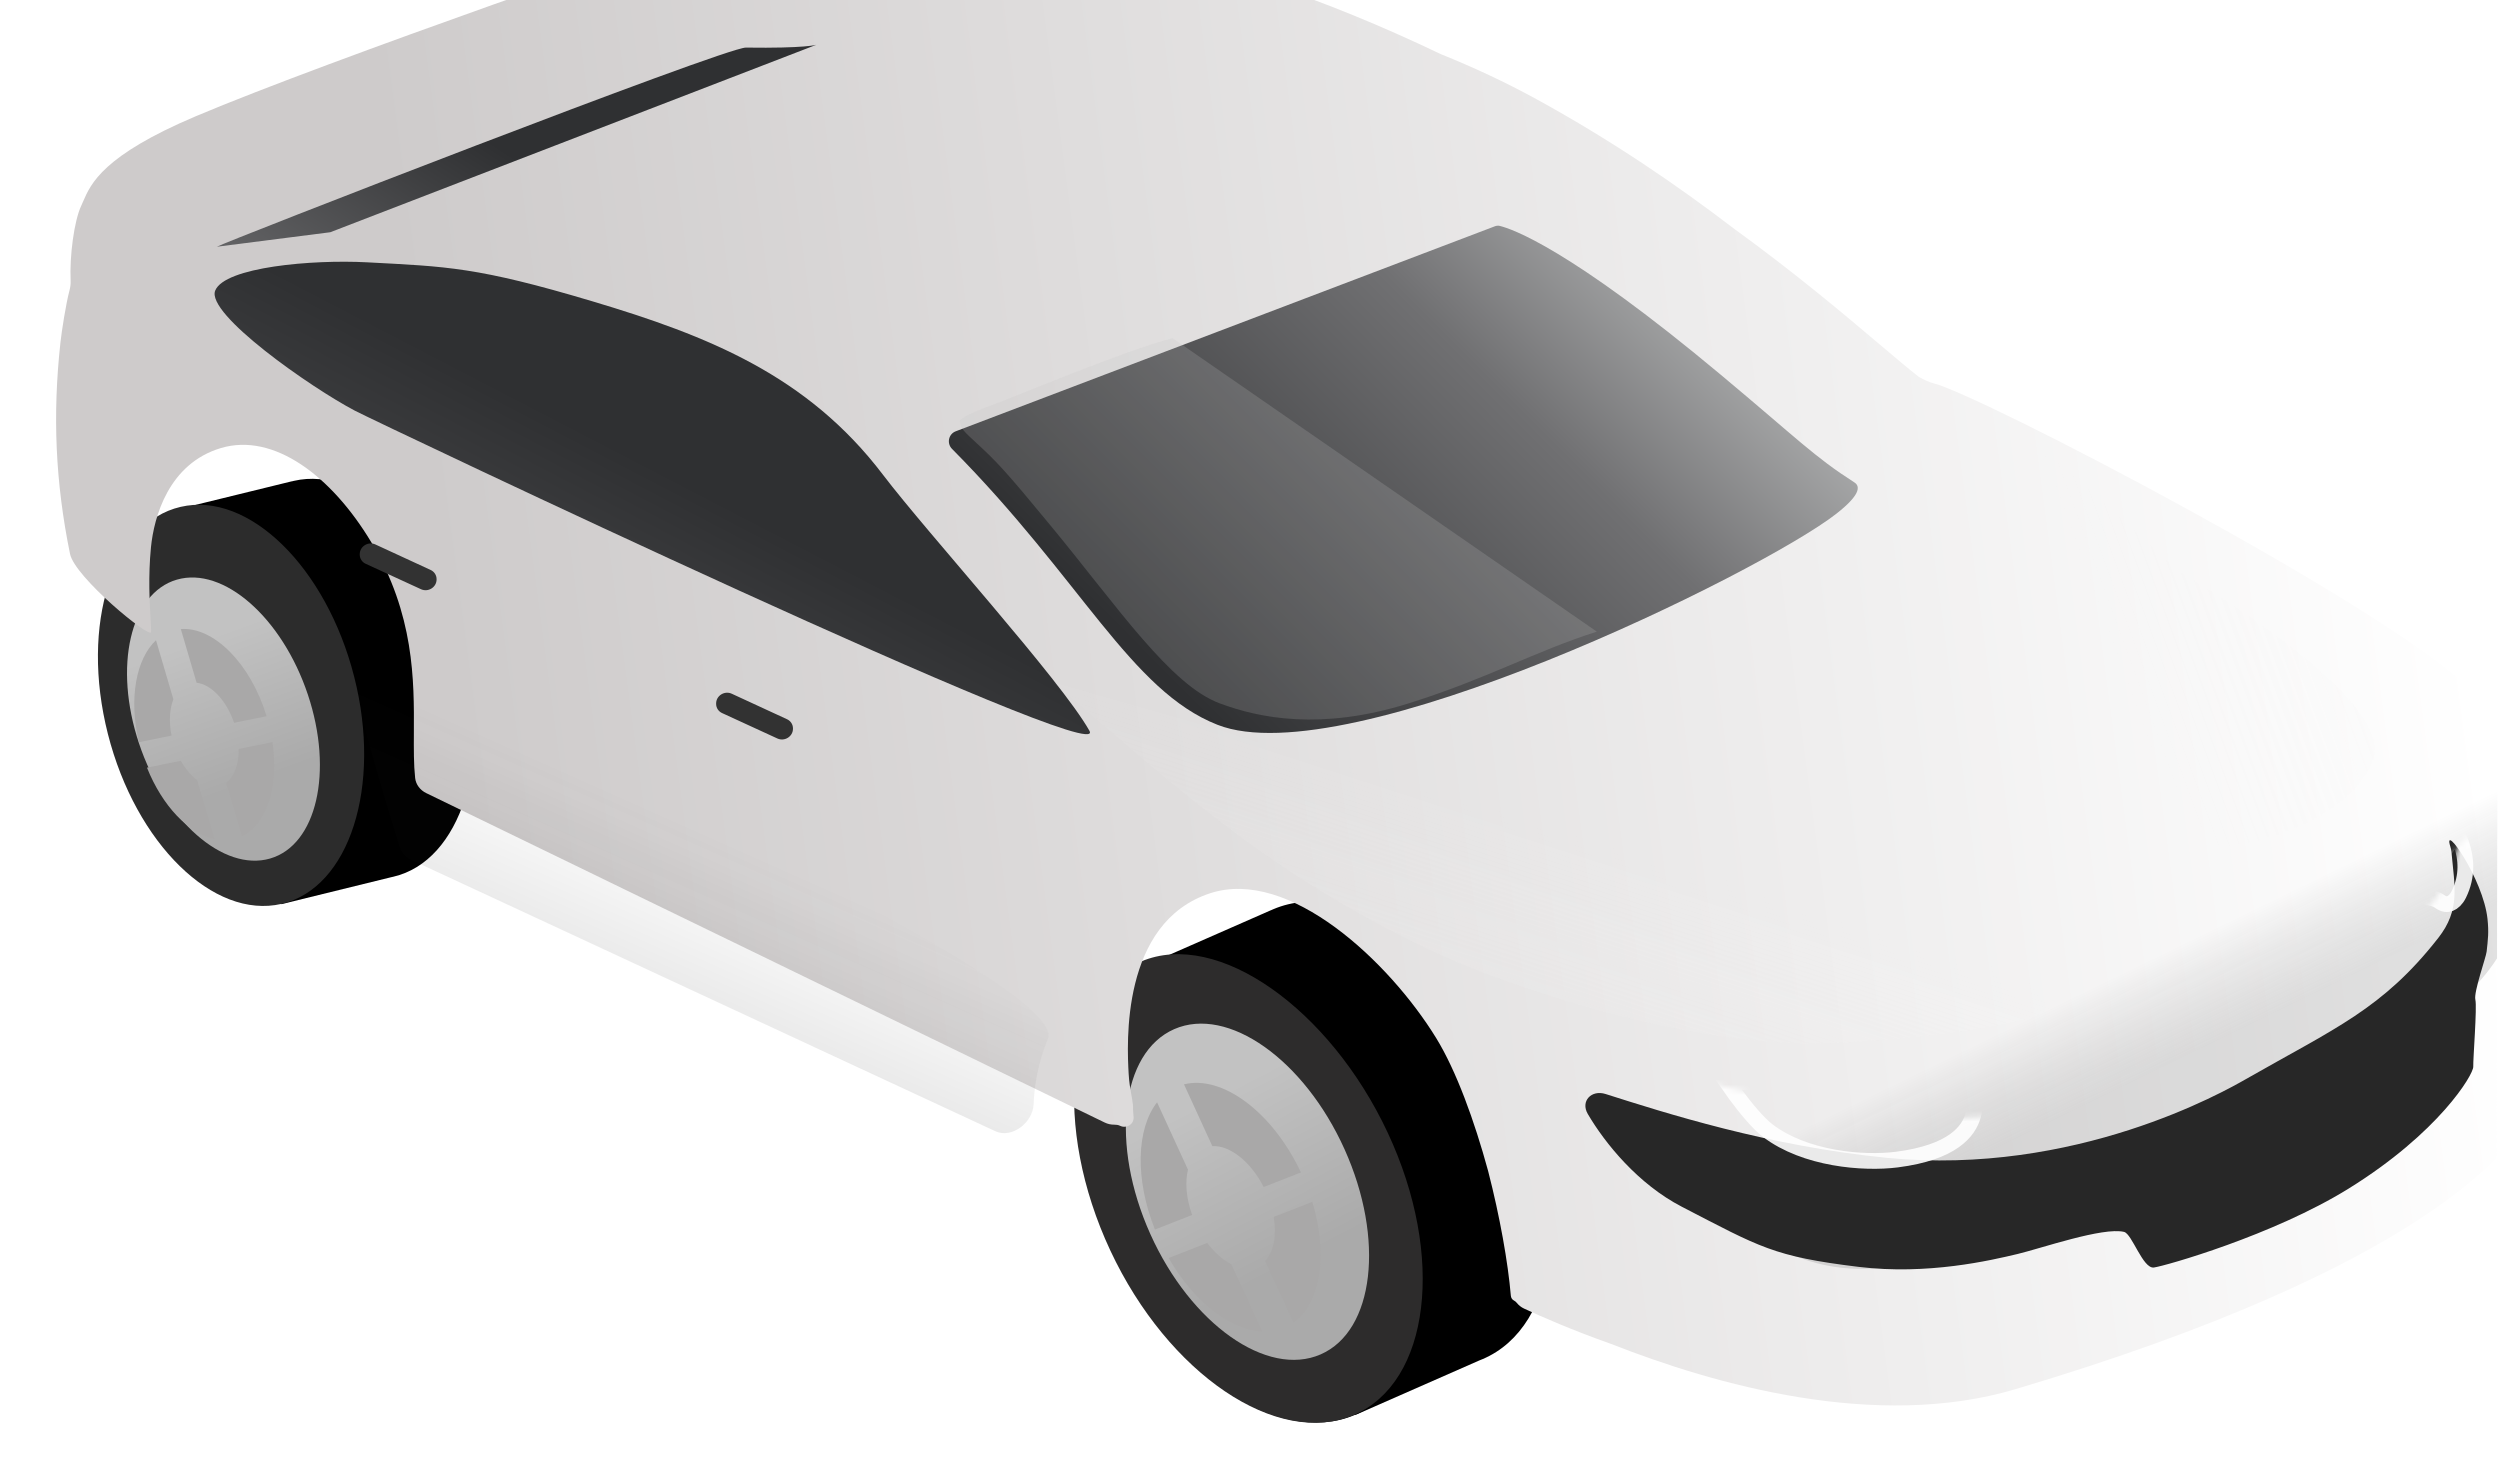 <svg width="476" height="282" viewBox="0 0 476 282" fill="none" xmlns="http://www.w3.org/2000/svg">
<g clip-path="url(#clip0_86_156)">
<path fill-rule="evenodd" clip-rule="evenodd" d="M217.479 184.551L241.963 173.798L241.97 173.812C242.126 173.74 242.285 173.67 242.444 173.602C257.028 167.404 277.77 181.446 288.774 204.965C299.778 228.485 296.876 252.575 282.293 258.773C282.091 258.859 281.888 258.941 281.683 259.019L258.078 269.401L245.063 242.2C241.634 237.878 238.533 232.903 235.963 227.41C233.593 222.345 231.868 217.253 230.766 212.32L217.479 184.551Z" fill="black"/>
<ellipse cx="28.468" cy="47.37" rx="28.468" ry="47.37" transform="matrix(-0.928 0.394 0.42 0.898 244.595 173.105)" fill="black"/>
<g filter="url(#filter0_i_86_156)">
<ellipse cx="21.352" cy="35.529" rx="21.352" ry="35.529" transform="matrix(-0.928 0.394 0.42 0.898 242.136 186.571)" fill="url(#paint0_linear_86_156)"/>
</g>
<g filter="url(#filter1_di_86_156)">
<path fill-rule="evenodd" clip-rule="evenodd" d="M238.975 202.462C241.833 204.195 244.635 206.63 247.183 209.632L240.828 220.051C240.224 219.377 239.586 218.784 238.932 218.283L238.975 202.462ZM238.88 237.546C239.688 237.749 240.48 237.787 241.224 237.638L250.525 253.025C250.25 253.17 249.968 253.305 249.678 253.428C246.407 254.818 242.64 254.576 238.838 253.014L238.88 237.546ZM236.804 252.055L236.846 236.708C235.961 236.205 235.087 235.527 234.262 234.701L228.017 244.94C230.759 248.013 233.766 250.438 236.804 252.055ZM236.899 217.053L236.941 201.353C232.723 199.306 228.486 198.841 224.859 200.382C223.846 200.812 222.924 201.381 222.094 202.072L231.383 217.441C231.704 217.174 232.06 216.955 232.451 216.789C233.79 216.22 235.342 216.356 236.899 217.053ZM220.81 233.9C222.451 237.407 224.44 240.576 226.641 243.314L232.87 233.1C232.183 232.198 231.555 231.185 231.016 230.081L220.314 232.806C220.474 233.171 220.639 233.535 220.81 233.9ZM242.161 221.75L248.531 211.305C250.48 213.852 252.245 216.743 253.727 219.91C254.054 220.608 254.361 221.307 254.648 222.006L243.832 224.76C243.775 224.629 243.715 224.498 243.654 224.367C243.215 223.428 242.711 222.552 242.161 221.75ZM219.544 230.944C217.769 226.378 216.827 221.853 216.676 217.716L229.371 224.696C229.512 225.831 229.796 227.021 230.229 228.223L219.544 230.944ZM244.54 226.638C245.033 228.209 245.271 229.744 245.266 231.147L257.872 238.077C257.986 233.723 257.171 228.841 255.373 223.88L244.54 226.638ZM257.729 240.288L245.042 233.312C244.722 234.79 244.059 236.003 243.076 236.783L252.223 251.916C255.337 249.452 257.204 245.312 257.729 240.288ZM216.675 215.427L229.288 222.362C229.36 221.162 229.62 220.076 230.061 219.17L220.615 203.544C218.19 206.411 216.852 210.582 216.675 215.427Z" fill="#4C4C4C"/>
</g>
<path fill-rule="evenodd" clip-rule="evenodd" d="M217.497 184.06L241.98 173.308L241.983 173.314C242.134 173.245 242.286 173.178 242.439 173.113C257.022 166.915 277.765 180.957 288.768 204.476C299.772 227.996 296.87 252.087 282.287 258.285C282.14 258.347 281.993 258.408 281.845 258.466L258.095 268.91L245.117 241.786C241.664 237.447 238.542 232.446 235.957 226.921C233.573 221.825 231.841 216.701 230.74 211.739L217.497 184.06Z" fill="black"/>
<path d="M211.407 238.102C222.403 261.603 243.139 275.63 257.722 269.432C272.305 263.235 275.214 239.159 264.219 215.658C253.223 192.157 231.865 176.865 217.282 183.063C202.699 189.26 200.412 214.601 211.407 238.102Z" fill="#2D2C2C"/>
<g filter="url(#filter2_i_86_156)">
<ellipse cx="20.203" cy="33.915" rx="20.203" ry="33.915" transform="matrix(-0.915 0.4 0.411 0.913 242.066 187.863)" fill="url(#paint1_linear_86_156)"/>
</g>
<g filter="url(#filter3_di_86_156)">
<path fill-rule="evenodd" clip-rule="evenodd" d="M225.708 236.542C230.492 244.886 237.468 250.285 243.547 250.559L237.656 237.728C236.044 236.913 234.437 235.512 233.047 233.673L225.708 236.542ZM223.095 231.12C219.263 221.491 219.568 211.961 223.501 206.895L229.39 219.722C228.805 222.111 229.044 225.199 230.183 228.349L223.095 231.12ZM243.799 223.026C241.325 218.167 237.338 215.057 234.027 215.238L228.628 203.479C235.922 201.648 245.492 208.753 250.898 220.251L243.799 223.026ZM245.711 228.722L253.061 225.849C256.1 235.802 254.71 245.12 249.465 248.866L244.064 237.102C245.714 235.364 246.302 232.238 245.711 228.722Z" fill="#A9A8A8"/>
</g>
<path fill-rule="evenodd" clip-rule="evenodd" d="M33.968 96.93L55.531 91.647L55.535 91.66C55.672 91.624 55.809 91.59 55.948 91.558C68.76 88.579 83.401 102.918 88.65 123.586C93.899 144.254 87.769 163.423 74.957 166.402C74.769 166.445 74.581 166.485 74.392 166.522L53.636 171.618L47.337 147.697C45.225 143.696 43.483 139.208 42.255 134.373C41.123 129.915 40.52 125.526 40.4 121.354L33.968 96.93Z" fill="black"/>
<ellipse cx="23.424" cy="39.266" rx="23.424" ry="39.266" transform="matrix(-0.99 0.23 0.242 0.952 57.749 91.456)" fill="black"/>
<g filter="url(#filter4_i_86_156)">
<ellipse cx="17.569" cy="29.451" rx="17.569" ry="29.451" transform="matrix(-0.99 0.23 0.242 0.952 53.655 102.052)" fill="url(#paint2_linear_86_156)"/>
</g>
<g filter="url(#filter5_di_86_156)">
<path fill-rule="evenodd" clip-rule="evenodd" d="M48.591 114.518C50.639 116.329 52.533 118.703 54.131 121.502L47.332 129.081C46.948 128.45 46.525 127.88 46.075 127.382L48.591 114.518ZM43.015 143.025C43.638 143.302 44.272 143.442 44.898 143.426L50.038 157.242C49.794 157.32 49.547 157.389 49.294 157.448C46.422 158.115 43.401 157.387 40.559 155.582L43.015 143.025ZM39.05 154.509L41.486 142.054C40.849 141.522 40.247 140.85 39.707 140.065L33.041 147.497C34.783 150.376 36.841 152.768 39.05 154.509ZM44.609 126.086L47.106 113.323C44.003 111.068 40.639 110.093 37.455 110.834C36.564 111.041 35.725 111.373 34.942 111.819L40.075 125.616C40.376 125.447 40.697 125.321 41.037 125.241C42.214 124.968 43.454 125.298 44.609 126.086ZM28.916 137.502C29.699 140.585 30.817 143.441 32.175 145.977L38.824 138.565C38.405 137.73 38.052 136.812 37.786 135.833L28.683 136.536C28.756 136.857 28.834 137.18 28.916 137.502ZM48.149 130.655L54.965 123.057C56.148 125.401 57.127 127.998 57.834 130.779C57.99 131.392 58.129 132.004 58.253 132.612L49.029 133.324C49.003 133.211 48.975 133.096 48.946 132.982C48.738 132.161 48.468 131.382 48.149 130.655ZM28.352 134.921C27.626 130.962 27.57 127.153 28.095 123.771L37.298 131.226C37.233 132.17 37.277 133.179 37.441 134.219L28.352 134.921ZM49.308 134.943C49.464 136.292 49.418 137.577 49.193 138.719L58.35 146.138C59.128 142.611 59.232 138.521 58.547 134.229L49.308 134.943ZM57.889 147.908L48.674 140.443C48.184 141.598 47.458 142.491 46.539 142.988L51.595 156.58C54.51 155.018 56.675 151.917 57.889 147.908ZM28.451 121.915L37.596 129.323C37.843 128.357 38.225 127.51 38.726 126.836L33.508 112.81C31.091 114.799 29.352 118.001 28.451 121.915Z" fill="#4C4C4C"/>
</g>
<path fill-rule="evenodd" clip-rule="evenodd" d="M47.267 148.244C45.151 144.239 43.406 139.744 42.176 134.903C41.042 130.438 40.439 126.042 40.32 121.864L33.896 97.468L55.459 92.185L55.46 92.189C55.596 92.153 55.732 92.119 55.869 92.087C68.681 89.109 83.322 103.448 88.571 124.116C93.82 144.783 87.69 163.953 74.879 166.932C74.766 166.958 74.652 166.983 74.539 167.006L53.564 172.157L47.267 148.244Z" fill="black"/>
<ellipse cx="23.684" cy="39.702" rx="23.684" ry="39.702" transform="matrix(-0.99 0.23 0.242 0.952 57.83 91.06)" fill="#2C2C2C"/>
<g filter="url(#filter6_i_86_156)">
<g filter="url(#filter7_i_86_156)">
<ellipse cx="16.486" cy="28.429" rx="16.486" ry="28.429" transform="matrix(-0.975 0.282 0.312 0.934 49.752 105.713)" fill="url(#paint3_linear_86_156)"/>
</g>
<g filter="url(#filter8_di_86_156)">
<path fill-rule="evenodd" clip-rule="evenodd" d="M31.183 143.179C34.092 150.464 39.114 155.711 44.046 156.812L40.739 145.57C39.585 144.708 38.504 143.432 37.627 141.866L31.183 143.179ZM29.65 138.337C27.686 130.095 29.083 122.493 32.901 118.915L36.208 130.161C35.484 131.992 35.326 134.449 35.861 137.071L29.65 138.337ZM47.768 134.645C46.318 130.373 43.398 127.313 40.633 127.02L37.626 116.793C43.879 116.311 50.911 123.359 53.96 133.383L47.768 134.645ZM48.648 139.62L55.074 138.31C56.32 146.717 54.018 153.994 49.24 156.284L46.233 146.06C47.802 144.904 48.678 142.501 48.648 139.62Z" fill="#A9A8A8"/>
</g>
</g>
<g filter="url(#filter9_ii_86_156)">
<path fill-rule="evenodd" clip-rule="evenodd" d="M356.026 85.677C357.086 86.287 358.025 86.707 358.848 86.916C367.921 89.22 443.872 128.761 460.412 144.651C476.507 160.113 475.587 169.356 475.16 173.647C475.098 174.266 475.047 174.783 475.059 175.2C475.117 177.279 475.089 181.463 475.054 186.786C475.033 189.921 475.009 193.452 474.999 197.18L474.965 209.847C474.931 210.793 474.933 211.758 474.935 212.744C474.943 216.93 474.951 221.481 472.23 226.468C468.876 232.615 452.703 255.154 374.447 278.439C347.904 286.336 317.116 277.556 297.499 269.84C289.999 267.187 284.169 264.618 280.893 263.096C280.327 262.833 279.849 262.447 279.477 261.977C279.352 261.819 279.169 261.666 278.988 261.577V261.577C278.619 261.396 278.405 261.05 278.37 260.639C277.835 254.345 276.294 245.623 274.045 236.898C271.431 227.307 267.973 217.802 264.166 211.604C255.225 197.049 236.16 179.098 221.117 184.016C204.044 189.598 205.291 212.848 205.604 218.4C205.696 220.032 205.893 221.121 206.087 222.196L206.087 222.198C206.205 222.847 206.321 223.491 206.413 224.246C206.434 224.425 206.443 224.599 206.439 224.768C206.432 225.049 206.429 225.33 206.464 225.608C206.502 225.918 206.53 226.276 206.547 226.696C206.599 228.038 205.164 228.878 203.959 228.287V228.287C203.613 228.117 203.222 228.072 202.836 228.076C202.242 228.082 201.629 227.954 201.042 227.669L71.86 164.947C70.716 164.392 69.886 163.332 69.75 162.069C69.474 159.514 69.49 156.601 69.507 153.389L69.507 153.388C69.56 143.544 69.628 130.89 61.377 117.144C53.835 104.578 42.82 96.261 32.793 99.242C22.765 102.222 20.012 112.45 19.451 118.147C18.899 123.741 19.204 128.875 19.381 131.853C19.452 133.051 19.502 133.9 19.468 134.289C19.348 135.645 4.953 123.879 4.037 119.396C1.252 105.751 0.698 92.975 2.217 79.125C2.452 76.982 3.266 71.746 3.928 69.281C4.09 68.676 4.182 68.051 4.154 67.425C3.938 62.689 4.82 56.017 6.16 53.143C6.284 52.878 6.404 52.6 6.531 52.307C8.007 48.891 10.312 43.556 27.987 36.072C53.084 25.446 121.41 1.791 124.052 1.239C130.296 -0.068 138.288 0.493 144.757 0.948C148.554 1.214 151.826 1.444 153.913 1.238C184.066 -1.735 219.001 2.209 265.052 24.255C271.217 26.737 277.311 29.57 283.212 32.803C297.95 40.879 310.362 49.454 320.682 57.346C332.728 66.087 342.014 73.945 348.68 79.587L348.68 79.587L348.681 79.588C351.642 82.094 354.087 84.163 356.026 85.677Z" fill="url(#paint4_linear_86_156)"/>
</g>
<g filter="url(#filter10_ddi_86_156)">
<path d="M234.843 134.98C218.3 128.483 208.961 107.332 184.284 82.437C183.249 81.393 183.618 79.619 184.992 79.096L287.646 40.06C287.934 39.951 288.242 39.91 288.542 39.981C290.79 40.514 301.73 44.161 330.57 68.253C345.445 80.678 348.42 83.914 356.109 88.834C357.325 89.612 357.109 91.326 352.624 94.822C338.328 105.966 259.609 144.707 234.843 134.98Z" fill="url(#paint5_linear_86_156)"/>
</g>
<g filter="url(#filter11_di_86_156)">
<path d="M116.828 51.288C94.808 44.714 89.137 44.677 73.926 43.864C63.459 43.305 46.834 44.772 45.009 49.239C43.183 53.706 63.268 67.737 71.585 72.105C75.65 74.24 215.907 140.946 211.462 133.063C205.987 123.35 180.739 95.604 172.121 84.274C157.753 65.384 138.847 57.862 116.828 51.288Z" fill="url(#paint6_linear_86_156)"/>
</g>
<g filter="url(#filter12_di_86_156)">
<path d="M66.914 38.136L159.466 2.445C159.466 2.445 157.392 3.138 146.047 2.98C142.089 2.924 46.033 40.31 45.331 40.894L66.914 38.136Z" fill="url(#paint7_linear_86_156)"/>
</g>
<g filter="url(#filter13_f_86_156)">
<path d="M277.192 183.105C241.727 167.461 221.829 147.823 200.487 129.873C264.138 147.775 397.361 186.95 395.265 189.499C392.645 192.686 383.059 196.467 351.234 198.5C319.903 200.502 281.252 184.896 277.192 183.105Z" fill="url(#paint8_linear_86_156)" fill-opacity="0.21"/>
</g>
<g filter="url(#filter14_f_86_156)">
<path d="M414.505 108.434C412.492 106.861 387.209 81.96 368.261 69.563C383.872 98.583 419.472 161.66 422.799 161.345C426.959 160.95 445.994 157.573 451.632 145.303C457.182 133.223 417.022 110.399 414.505 108.434Z" fill="url(#paint9_linear_86_156)" fill-opacity="0.13"/>
</g>
<g filter="url(#filter15_di_86_156)">
<path d="M150.981 136.694C150.984 135.942 150.547 135.266 149.855 134.946L139.319 130.083C137.96 129.456 136.356 130.453 136.352 131.928L136.351 132.018C136.349 132.771 136.787 133.448 137.481 133.767L148.017 138.61C149.376 139.235 150.977 138.238 150.981 136.765L150.981 136.694Z" fill="#323232"/>
</g>
<g filter="url(#filter16_di_86_156)">
<path d="M83.125 108.272C83.127 107.521 82.691 106.845 81.999 106.525L71.463 101.662C70.104 101.035 68.499 102.032 68.496 103.507L68.495 103.597C68.493 104.35 68.931 105.027 69.625 105.346L80.16 110.189C81.52 110.814 83.121 109.817 83.125 108.343L83.125 108.272Z" fill="#323232"/>
</g>
<g filter="url(#filter17_f_86_156)">
<path d="M189.508 215.381L78.239 163.687C77.212 163.21 76.434 162.328 76.097 161.247C72.992 151.308 67.654 133.375 67.55 129.521C67.411 124.415 204.358 186.241 199.527 197.792C197.675 202.22 196.946 206.563 196.799 210.246C196.661 213.728 192.668 216.85 189.508 215.381Z" fill="url(#paint10_linear_86_156)" fill-opacity="0.12"/>
</g>
<path d="M304.033 120.264L223.256 64.382C213.981 66.76 192.865 75.711 188.842 77.142C183.629 78.996 182.761 80.029 182.761 80.029C182.757 81.519 183.558 82.171 186.079 84.499C189.694 87.838 191.224 89.374 200.173 100.24C213.06 115.887 222.858 130.445 232.281 133.939C239.778 136.718 251.476 139.149 268.146 133.939C283.047 129.282 292.226 124.02 304.033 120.264Z" fill="#C4C4C4" fill-opacity="0.2"/>
<g opacity="0.17" filter="url(#filter18_f_86_156)">
<path d="M447.421 164.539C425.327 181.076 376.21 204.716 354.298 208.321" stroke="url(#paint11_linear_86_156)" stroke-width="66.522" stroke-linecap="round" stroke-linejoin="round"/>
</g>
<g filter="url(#filter19_ddii_86_156)">
<path d="M464.242 170.572C468.464 165.185 467.366 160.865 466.753 154.15C466.723 153.822 466.647 153.494 466.547 153.18C464.986 148.257 472.81 159.283 473.62 166.943C473.891 169.511 473.713 170.811 473.453 173.181C473.333 174.265 470.962 180.885 471.308 182.314C471.653 183.743 470.859 193.593 470.908 195.081C470.957 196.57 464.369 207.647 447.112 218.33C432.777 227.204 412.212 233.029 410.105 233.316C407.998 233.604 405.951 226.905 404.423 226.535C400.424 225.566 388.591 229.683 384.175 230.734C379.022 231.962 366.999 234.791 353.872 233.192C337.634 231.214 335.154 229.464 320.243 221.757C311.909 217.449 305.625 209.719 302.317 204.084C300.887 201.647 303.003 199.422 305.696 200.278C316.682 203.77 336.802 210.251 359.345 212.442C395.181 215.926 423.538 199.779 427.6 197.457C444.677 187.7 453.643 184.092 464.242 170.572Z" fill="#272727"/>
</g>
<mask id="mask0_86_156" style="mask-type:alpha" maskUnits="userSpaceOnUse" x="301" y="159" width="175" height="75">
<path d="M464.238 170.503C465.969 168.292 466.868 165.895 467.222 163.489C467.814 159.47 471.845 157.257 473.447 161.005C474.553 163.591 475.129 165.731 475.359 167.176C475.631 169.743 475.561 171.374 475.302 173.744C475.184 174.829 470.966 180.812 471.312 182.241C471.659 183.67 470.871 193.52 470.921 195.008C470.971 196.497 464.391 207.578 447.141 218.271C432.812 227.154 412.251 232.992 410.144 233.28C408.037 233.569 405.986 226.871 404.458 226.502C400.458 225.536 388.628 229.66 384.212 230.714C379.06 231.944 367.039 234.781 353.911 233.19C337.672 231.222 335.19 229.474 320.274 221.775C311.937 217.472 305.648 209.746 302.336 204.113C300.904 201.676 303.02 199.451 305.714 200.306C316.703 203.791 336.827 210.259 359.37 212.437C395.209 215.899 423.554 199.734 427.615 197.411C444.685 187.643 453.648 184.03 464.238 170.503Z" fill="#999999"/>
</mask>
<g mask="url(#mask0_86_156)">
<g filter="url(#filter20_d_86_156)">
<path d="M374.143 204.539C374.143 204.538 374.143 204.538 374.143 204.539L374.143 204.539ZM374.464 205.397C374.56 205.699 374.664 206.069 374.754 206.491C375.019 207.732 375.154 209.358 374.712 211.027C374.278 212.664 373.27 214.422 371.107 215.954C368.918 217.505 365.484 218.865 360.15 219.544C357.002 219.944 352.631 219.93 348.141 219.122C343.643 218.313 339.14 216.727 335.632 214.071C333.76 212.653 331.417 209.806 329.47 207.174C328.817 206.291 328.222 205.452 327.723 204.73L374.464 205.397Z" stroke="white" stroke-opacity="0.9" stroke-width="2.999"/>
</g>
<g filter="url(#filter21_d_86_156)">
<path d="M466.738 157.352C467.068 157.982 467.417 158.753 467.71 159.634C468.549 162.156 468.911 165.499 467.164 169.046C466.691 170.005 466.056 170.572 465.487 170.79C464.993 170.979 464.342 170.99 463.513 170.395C462.74 169.839 461.713 169.641 460.86 169.56C459.99 169.477 459.055 169.497 458.212 169.554L466.738 157.352Z" stroke="white" stroke-opacity="0.9" stroke-width="2.999"/>
</g>
</g>
</g>
<defs>
<filter id="filter0_i_86_156" x="212.458" y="193.889" width="49.61" height="66.03" filterUnits="userSpaceOnUse" color-interpolation-filters="sRGB">
<feFlood flood-opacity="0" result="BackgroundImageFix"/>
<feBlend mode="normal" in="SourceGraphic" in2="BackgroundImageFix" result="shape"/>
<feColorMatrix in="SourceAlpha" type="matrix" values="0 0 0 0 0 0 0 0 0 0 0 0 0 0 0 0 0 0 127 0" result="hardAlpha"/>
<feMorphology radius="1.008" operator="erode" in="SourceAlpha" result="effect1_innerShadow_86_156"/>
<feOffset/>
<feGaussianBlur stdDeviation="0.504"/>
<feComposite in2="hardAlpha" operator="arithmetic" k2="-1" k3="1"/>
<feColorMatrix type="matrix" values="0 0 0 0 0 0 0 0 0 0 0 0 0 0 0 0 0 0 0.25 0"/>
<feBlend mode="normal" in2="shape" result="effect1_innerShadow_86_156"/>
</filter>
<filter id="filter1_di_86_156" x="213.651" y="199.267" width="44.836" height="57.09" filterUnits="userSpaceOnUse" color-interpolation-filters="sRGB">
<feFlood flood-opacity="0" result="BackgroundImageFix"/>
<feColorMatrix in="SourceAlpha" type="matrix" values="0 0 0 0 0 0 0 0 0 0 0 0 0 0 0 0 0 0 127 0" result="hardAlpha"/>
<feOffset dy="0.403"/>
<feGaussianBlur stdDeviation="0.302"/>
<feColorMatrix type="matrix" values="0 0 0 0 1 0 0 0 0 1 0 0 0 0 1 0 0 0 0.41 0"/>
<feBlend mode="normal" in2="BackgroundImageFix" result="effect1_dropShadow_86_156"/>
<feBlend mode="normal" in="SourceGraphic" in2="effect1_dropShadow_86_156" result="shape"/>
<feColorMatrix in="SourceAlpha" type="matrix" values="0 0 0 0 0 0 0 0 0 0 0 0 0 0 0 0 0 0 127 0" result="hardAlpha"/>
<feOffset dx="-3.024" dy="2.016"/>
<feGaussianBlur stdDeviation="1.512"/>
<feComposite in2="hardAlpha" operator="arithmetic" k2="-1" k3="1"/>
<feColorMatrix type="matrix" values="0 0 0 0 0 0 0 0 0 0 0 0 0 0 0 0 0 0 0.25 0"/>
<feBlend mode="normal" in2="shape" result="effect2_innerShadow_86_156"/>
</filter>
<filter id="filter2_i_86_156" x="214.375" y="194.902" width="46.293" height="64" filterUnits="userSpaceOnUse" color-interpolation-filters="sRGB">
<feFlood flood-opacity="0" result="BackgroundImageFix"/>
<feBlend mode="normal" in="SourceGraphic" in2="BackgroundImageFix" result="shape"/>
<feColorMatrix in="SourceAlpha" type="matrix" values="0 0 0 0 0 0 0 0 0 0 0 0 0 0 0 0 0 0 127 0" result="hardAlpha"/>
<feMorphology radius="2.499" operator="erode" in="SourceAlpha" result="effect1_innerShadow_86_156"/>
<feOffset/>
<feGaussianBlur stdDeviation="1.25"/>
<feComposite in2="hardAlpha" operator="arithmetic" k2="-1" k3="1"/>
<feColorMatrix type="matrix" values="0 0 0 0 0 0 0 0 0 0 0 0 0 0 0 0 0 0 0.25 0"/>
<feBlend mode="normal" in2="shape" result="effect1_innerShadow_86_156"/>
</filter>
<filter id="filter3_di_86_156" x="217.183" y="202.979" width="38.531" height="49.711" filterUnits="userSpaceOnUse" color-interpolation-filters="sRGB">
<feFlood flood-opacity="0" result="BackgroundImageFix"/>
<feColorMatrix in="SourceAlpha" type="matrix" values="0 0 0 0 0 0 0 0 0 0 0 0 0 0 0 0 0 0 127 0" result="hardAlpha"/>
<feOffset dy="0.852"/>
<feGaussianBlur stdDeviation="0.533"/>
<feColorMatrix type="matrix" values="0 0 0 0 1 0 0 0 0 1 0 0 0 0 1 0 0 0 0.59 0"/>
<feBlend mode="normal" in2="BackgroundImageFix" result="effect1_dropShadow_86_156"/>
<feBlend mode="normal" in="SourceGraphic" in2="effect1_dropShadow_86_156" result="shape"/>
<feColorMatrix in="SourceAlpha" type="matrix" values="0 0 0 0 0 0 0 0 0 0 0 0 0 0 0 0 0 0 127 0" result="hardAlpha"/>
<feOffset dx="-3.197" dy="2.131"/>
<feGaussianBlur stdDeviation="1.598"/>
<feComposite in2="hardAlpha" operator="arithmetic" k2="-1" k3="1"/>
<feColorMatrix type="matrix" values="0 0 0 0 0 0 0 0 0 0 0 0 0 0 0 0 0 0 0.25 0"/>
<feBlend mode="normal" in2="shape" result="effect2_innerShadow_86_156"/>
</filter>
<filter id="filter4_i_86_156" x="24.574" y="105.803" width="37.611" height="56.68" filterUnits="userSpaceOnUse" color-interpolation-filters="sRGB">
<feFlood flood-opacity="0" result="BackgroundImageFix"/>
<feBlend mode="normal" in="SourceGraphic" in2="BackgroundImageFix" result="shape"/>
<feColorMatrix in="SourceAlpha" type="matrix" values="0 0 0 0 0 0 0 0 0 0 0 0 0 0 0 0 0 0 127 0" result="hardAlpha"/>
<feMorphology radius="0.832" operator="erode" in="SourceAlpha" result="effect1_innerShadow_86_156"/>
<feOffset/>
<feGaussianBlur stdDeviation="0.416"/>
<feComposite in2="hardAlpha" operator="arithmetic" k2="-1" k3="1"/>
<feColorMatrix type="matrix" values="0 0 0 0 0 0 0 0 0 0 0 0 0 0 0 0 0 0 0.25 0"/>
<feBlend mode="normal" in2="shape" result="effect1_innerShadow_86_156"/>
</filter>
<filter id="filter5_di_86_156" x="25.25" y="110.423" width="34.252" height="48.934" filterUnits="userSpaceOnUse" color-interpolation-filters="sRGB">
<feFlood flood-opacity="0" result="BackgroundImageFix"/>
<feColorMatrix in="SourceAlpha" type="matrix" values="0 0 0 0 0 0 0 0 0 0 0 0 0 0 0 0 0 0 127 0" result="hardAlpha"/>
<feOffset dy="0.333"/>
<feGaussianBlur stdDeviation="0.25"/>
<feColorMatrix type="matrix" values="0 0 0 0 1 0 0 0 0 1 0 0 0 0 1 0 0 0 0.41 0"/>
<feBlend mode="normal" in2="BackgroundImageFix" result="effect1_dropShadow_86_156"/>
<feBlend mode="normal" in="SourceGraphic" in2="effect1_dropShadow_86_156" result="shape"/>
<feColorMatrix in="SourceAlpha" type="matrix" values="0 0 0 0 0 0 0 0 0 0 0 0 0 0 0 0 0 0 127 0" result="hardAlpha"/>
<feOffset dx="-2.497" dy="1.665"/>
<feGaussianBlur stdDeviation="1.249"/>
<feComposite in2="hardAlpha" operator="arithmetic" k2="-1" k3="1"/>
<feColorMatrix type="matrix" values="0 0 0 0 0 0 0 0 0 0 0 0 0 0 0 0 0 0 0.25 0"/>
<feBlend mode="normal" in2="shape" result="effect2_innerShadow_86_156"/>
</filter>
<filter id="filter6_i_86_156" x="24.177" y="109.949" width="36.733" height="53.914" filterUnits="userSpaceOnUse" color-interpolation-filters="sRGB">
<feFlood flood-opacity="0" result="BackgroundImageFix"/>
<feBlend mode="normal" in="SourceGraphic" in2="BackgroundImageFix" result="shape"/>
<feColorMatrix in="SourceAlpha" type="matrix" values="0 0 0 0 0 0 0 0 0 0 0 0 0 0 0 0 0 0 127 0" result="hardAlpha"/>
<feMorphology radius="2.499" operator="erode" in="SourceAlpha" result="effect1_innerShadow_86_156"/>
<feOffset/>
<feGaussianBlur stdDeviation="1.25"/>
<feComposite in2="hardAlpha" operator="arithmetic" k2="-1" k3="1"/>
<feColorMatrix type="matrix" values="0 0 0 0 0 0 0 0 0 0 0 0 0 0 0 0 0 0 0.25 0"/>
<feBlend mode="normal" in2="shape" result="effect1_innerShadow_86_156"/>
</filter>
<filter id="filter7_i_86_156" x="24.177" y="109.949" width="36.733" height="53.914" filterUnits="userSpaceOnUse" color-interpolation-filters="sRGB">
<feFlood flood-opacity="0" result="BackgroundImageFix"/>
<feBlend mode="normal" in="SourceGraphic" in2="BackgroundImageFix" result="shape"/>
<feColorMatrix in="SourceAlpha" type="matrix" values="0 0 0 0 0 0 0 0 0 0 0 0 0 0 0 0 0 0 127 0" result="hardAlpha"/>
<feMorphology radius="0.749" operator="erode" in="SourceAlpha" result="effect1_innerShadow_86_156"/>
<feOffset/>
<feGaussianBlur stdDeviation="0.375"/>
<feComposite in2="hardAlpha" operator="arithmetic" k2="-1" k3="1"/>
<feColorMatrix type="matrix" values="0 0 0 0 0 0 0 0 0 0 0 0 0 0 0 0 0 0 0.25 0"/>
<feBlend mode="normal" in2="shape" result="effect1_innerShadow_86_156"/>
</filter>
<filter id="filter8_di_86_156" x="25.568" y="116.557" width="30.906" height="42.386" filterUnits="userSpaceOnUse" color-interpolation-filters="sRGB">
<feFlood flood-opacity="0" result="BackgroundImageFix"/>
<feColorMatrix in="SourceAlpha" type="matrix" values="0 0 0 0 0 0 0 0 0 0 0 0 0 0 0 0 0 0 127 0" result="hardAlpha"/>
<feOffset dy="0.852"/>
<feGaussianBlur stdDeviation="0.533"/>
<feColorMatrix type="matrix" values="0 0 0 0 1 0 0 0 0 1 0 0 0 0 1 0 0 0 0.59 0"/>
<feBlend mode="normal" in2="BackgroundImageFix" result="effect1_dropShadow_86_156"/>
<feBlend mode="normal" in="SourceGraphic" in2="effect1_dropShadow_86_156" result="shape"/>
<feColorMatrix in="SourceAlpha" type="matrix" values="0 0 0 0 0 0 0 0 0 0 0 0 0 0 0 0 0 0 127 0" result="hardAlpha"/>
<feOffset dx="-3.197" dy="2.131"/>
<feGaussianBlur stdDeviation="1.598"/>
<feComposite in2="hardAlpha" operator="arithmetic" k2="-1" k3="1"/>
<feColorMatrix type="matrix" values="0 0 0 0 0 0 0 0 0 0 0 0 0 0 0 0 0 0 0.25 0"/>
<feBlend mode="normal" in2="shape" result="effect2_innerShadow_86_156"/>
</filter>
<filter id="filter9_ii_86_156" x="1.39" y="-12.022" width="483.24" height="293.561" filterUnits="userSpaceOnUse" color-interpolation-filters="sRGB">
<feFlood flood-opacity="0" result="BackgroundImageFix"/>
<feBlend mode="normal" in="SourceGraphic" in2="BackgroundImageFix" result="shape"/>
<feColorMatrix in="SourceAlpha" type="matrix" values="0 0 0 0 0 0 0 0 0 0 0 0 0 0 0 0 0 0 127 0" result="hardAlpha"/>
<feOffset dx="9.293" dy="-12.391"/>
<feGaussianBlur stdDeviation="37.172"/>
<feComposite in2="hardAlpha" operator="arithmetic" k2="-1" k3="1"/>
<feColorMatrix type="matrix" values="0 0 0 0 0 0 0 0 0 0 0 0 0 0 0 0 0 0 0.07 0"/>
<feBlend mode="normal" in2="shape" result="effect1_innerShadow_86_156"/>
<feColorMatrix in="SourceAlpha" type="matrix" values="0 0 0 0 0 0 0 0 0 0 0 0 0 0 0 0 0 0 127 0" result="hardAlpha"/>
<feOffset dy="-1.549"/>
<feGaussianBlur stdDeviation="3.098"/>
<feComposite in2="hardAlpha" operator="arithmetic" k2="-1" k3="1"/>
<feColorMatrix type="matrix" values="0 0 0 0 0 0 0 0 0 0 0 0 0 0 0 0 0 0 0.09 0"/>
<feBlend mode="normal" in2="effect1_innerShadow_86_156" result="effect2_innerShadow_86_156"/>
</filter>
<filter id="filter10_ddi_86_156" x="179.659" y="36.922" width="179.101" height="102.634" filterUnits="userSpaceOnUse" color-interpolation-filters="sRGB">
<feFlood flood-opacity="0" result="BackgroundImageFix"/>
<feColorMatrix in="SourceAlpha" type="matrix" values="0 0 0 0 0 0 0 0 0 0 0 0 0 0 0 0 0 0 127 0" result="hardAlpha"/>
<feOffset dx="-2.016" dy="1.008"/>
<feGaussianBlur stdDeviation="1.008"/>
<feColorMatrix type="matrix" values="0 0 0 0 1 0 0 0 0 1 0 0 0 0 1 0 0 0 0.28 0"/>
<feBlend mode="normal" in2="BackgroundImageFix" result="effect1_dropShadow_86_156"/>
<feColorMatrix in="SourceAlpha" type="matrix" values="0 0 0 0 0 0 0 0 0 0 0 0 0 0 0 0 0 0 127 0" result="hardAlpha"/>
<feOffset dy="-1.008"/>
<feGaussianBlur stdDeviation="1.008"/>
<feColorMatrix type="matrix" values="0 0 0 0 1 0 0 0 0 1 0 0 0 0 1 0 0 0 0.56 0"/>
<feBlend mode="normal" in2="effect1_dropShadow_86_156" result="effect2_dropShadow_86_156"/>
<feBlend mode="normal" in="SourceGraphic" in2="effect2_dropShadow_86_156" result="shape"/>
<feColorMatrix in="SourceAlpha" type="matrix" values="0 0 0 0 0 0 0 0 0 0 0 0 0 0 0 0 0 0 127 0" result="hardAlpha"/>
<feOffset dx="-1.008" dy="3.024"/>
<feGaussianBlur stdDeviation="1.512"/>
<feComposite in2="hardAlpha" operator="arithmetic" k2="-1" k3="1"/>
<feColorMatrix type="matrix" values="0 0 0 0 0 0 0 0 0 0 0 0 0 0 0 0 0 0 0.75 0"/>
<feBlend mode="normal" in2="shape" result="effect3_innerShadow_86_156"/>
</filter>
<filter id="filter11_di_86_156" x="40.861" y="43.751" width="171.748" height="93.991" filterUnits="userSpaceOnUse" color-interpolation-filters="sRGB">
<feFlood flood-opacity="0" result="BackgroundImageFix"/>
<feColorMatrix in="SourceAlpha" type="matrix" values="0 0 0 0 0 0 0 0 0 0 0 0 0 0 0 0 0 0 127 0" result="hardAlpha"/>
<feOffset dy="1.042"/>
<feGaussianBlur stdDeviation="0.521"/>
<feColorMatrix type="matrix" values="0 0 0 0 0.925 0 0 0 0 0.925 0 0 0 0 0.925 0 0 0 0.37 0"/>
<feBlend mode="normal" in2="BackgroundImageFix" result="effect1_dropShadow_86_156"/>
<feBlend mode="normal" in="SourceGraphic" in2="effect1_dropShadow_86_156" result="shape"/>
<feColorMatrix in="SourceAlpha" type="matrix" values="0 0 0 0 0 0 0 0 0 0 0 0 0 0 0 0 0 0 127 0" result="hardAlpha"/>
<feOffset dx="-4.032" dy="5.04"/>
<feGaussianBlur stdDeviation="2.016"/>
<feComposite in2="hardAlpha" operator="arithmetic" k2="-1" k3="1"/>
<feColorMatrix type="matrix" values="0 0 0 0 0 0 0 0 0 0 0 0 0 0 0 0 0 0 0.8 0"/>
<feBlend mode="normal" in2="shape" result="effect2_innerShadow_86_156"/>
</filter>
<filter id="filter12_di_86_156" x="41.299" y="2.445" width="119.209" height="42.48" filterUnits="userSpaceOnUse" color-interpolation-filters="sRGB">
<feFlood flood-opacity="0" result="BackgroundImageFix"/>
<feColorMatrix in="SourceAlpha" type="matrix" values="0 0 0 0 0 0 0 0 0 0 0 0 0 0 0 0 0 0 127 0" result="hardAlpha"/>
<feOffset dy="1.042"/>
<feGaussianBlur stdDeviation="0.521"/>
<feColorMatrix type="matrix" values="0 0 0 0 0.925 0 0 0 0 0.925 0 0 0 0 0.925 0 0 0 0.37 0"/>
<feBlend mode="normal" in2="BackgroundImageFix" result="effect1_dropShadow_86_156"/>
<feBlend mode="normal" in="SourceGraphic" in2="effect1_dropShadow_86_156" result="shape"/>
<feColorMatrix in="SourceAlpha" type="matrix" values="0 0 0 0 0 0 0 0 0 0 0 0 0 0 0 0 0 0 127 0" result="hardAlpha"/>
<feOffset dx="-4.032" dy="5.04"/>
<feGaussianBlur stdDeviation="2.016"/>
<feComposite in2="hardAlpha" operator="arithmetic" k2="-1" k3="1"/>
<feColorMatrix type="matrix" values="0 0 0 0 0 0 0 0 0 0 0 0 0 0 0 0 0 0 0.8 0"/>
<feBlend mode="normal" in2="shape" result="effect2_innerShadow_86_156"/>
</filter>
<filter id="filter13_f_86_156" x="172.266" y="101.652" width="251.245" height="125.247" filterUnits="userSpaceOnUse" color-interpolation-filters="sRGB">
<feFlood flood-opacity="0" result="BackgroundImageFix"/>
<feBlend mode="normal" in="SourceGraphic" in2="BackgroundImageFix" result="shape"/>
<feGaussianBlur stdDeviation="14.111" result="effect1_foregroundBlur_86_156"/>
</filter>
<filter id="filter14_f_86_156" x="350.119" y="51.421" width="120.182" height="128.067" filterUnits="userSpaceOnUse" color-interpolation-filters="sRGB">
<feFlood flood-opacity="0" result="BackgroundImageFix"/>
<feBlend mode="normal" in="SourceGraphic" in2="BackgroundImageFix" result="shape"/>
<feGaussianBlur stdDeviation="9.071" result="effect1_foregroundBlur_86_156"/>
</filter>
<filter id="filter15_di_86_156" x="135.851" y="128.893" width="15.63" height="12.407" filterUnits="userSpaceOnUse" color-interpolation-filters="sRGB">
<feFlood flood-opacity="0" result="BackgroundImageFix"/>
<feColorMatrix in="SourceAlpha" type="matrix" values="0 0 0 0 0 0 0 0 0 0 0 0 0 0 0 0 0 0 127 0" result="hardAlpha"/>
<feOffset dy="-0.5"/>
<feGaussianBlur stdDeviation="0.25"/>
<feColorMatrix type="matrix" values="0 0 0 0 0.788 0 0 0 0 0.788 0 0 0 0 0.788 0 0 0 0.19 0"/>
<feBlend mode="normal" in2="BackgroundImageFix" result="effect1_dropShadow_86_156"/>
<feBlend mode="normal" in="SourceGraphic" in2="effect1_dropShadow_86_156" result="shape"/>
<feColorMatrix in="SourceAlpha" type="matrix" values="0 0 0 0 0 0 0 0 0 0 0 0 0 0 0 0 0 0 127 0" result="hardAlpha"/>
<feOffset dy="2.499"/>
<feGaussianBlur stdDeviation="1.25"/>
<feComposite in2="hardAlpha" operator="arithmetic" k2="-1" k3="1"/>
<feColorMatrix type="matrix" values="0 0 0 0 0 0 0 0 0 0 0 0 0 0 0 0 0 0 0.74 0"/>
<feBlend mode="normal" in2="shape" result="effect2_innerShadow_86_156"/>
</filter>
<filter id="filter16_di_86_156" x="67.995" y="100.471" width="15.63" height="12.407" filterUnits="userSpaceOnUse" color-interpolation-filters="sRGB">
<feFlood flood-opacity="0" result="BackgroundImageFix"/>
<feColorMatrix in="SourceAlpha" type="matrix" values="0 0 0 0 0 0 0 0 0 0 0 0 0 0 0 0 0 0 127 0" result="hardAlpha"/>
<feOffset dy="-0.5"/>
<feGaussianBlur stdDeviation="0.25"/>
<feColorMatrix type="matrix" values="0 0 0 0 0.788 0 0 0 0 0.788 0 0 0 0 0.788 0 0 0 0.19 0"/>
<feBlend mode="normal" in2="BackgroundImageFix" result="effect1_dropShadow_86_156"/>
<feBlend mode="normal" in="SourceGraphic" in2="effect1_dropShadow_86_156" result="shape"/>
<feColorMatrix in="SourceAlpha" type="matrix" values="0 0 0 0 0 0 0 0 0 0 0 0 0 0 0 0 0 0 127 0" result="hardAlpha"/>
<feOffset dy="2.499"/>
<feGaussianBlur stdDeviation="1.25"/>
<feComposite in2="hardAlpha" operator="arithmetic" k2="-1" k3="1"/>
<feColorMatrix type="matrix" values="0 0 0 0 0 0 0 0 0 0 0 0 0 0 0 0 0 0 0.74 0"/>
<feBlend mode="normal" in2="shape" result="effect2_innerShadow_86_156"/>
</filter>
<filter id="filter17_f_86_156" x="61.502" y="123.174" width="144.197" height="98.626" filterUnits="userSpaceOnUse" color-interpolation-filters="sRGB">
<feFlood flood-opacity="0" result="BackgroundImageFix"/>
<feBlend mode="normal" in="SourceGraphic" in2="BackgroundImageFix" result="shape"/>
<feGaussianBlur stdDeviation="3.024" result="effect1_foregroundBlur_86_156"/>
</filter>
<filter id="filter18_f_86_156" x="310.95" y="121.2" width="179.816" height="130.462" filterUnits="userSpaceOnUse" color-interpolation-filters="sRGB">
<feFlood flood-opacity="0" result="BackgroundImageFix"/>
<feBlend mode="normal" in="SourceGraphic" in2="BackgroundImageFix" result="shape"/>
<feGaussianBlur stdDeviation="5.04" result="effect1_foregroundBlur_86_156"/>
</filter>
<filter id="filter19_ddii_86_156" x="300.602" y="150.075" width="174.408" height="92.242" filterUnits="userSpaceOnUse" color-interpolation-filters="sRGB">
<feFlood flood-opacity="0" result="BackgroundImageFix"/>
<feColorMatrix in="SourceAlpha" type="matrix" values="0 0 0 0 0 0 0 0 0 0 0 0 0 0 0 0 0 0 127 0" result="hardAlpha"/>
<feOffset dy="0.941"/>
<feGaussianBlur stdDeviation="0.627"/>
<feColorMatrix type="matrix" values="0 0 0 0 0 0 0 0 0 0 0 0 0 0 0 0 0 0 0.57 0"/>
<feBlend mode="normal" in2="BackgroundImageFix" result="effect1_dropShadow_86_156"/>
<feColorMatrix in="SourceAlpha" type="matrix" values="0 0 0 0 0 0 0 0 0 0 0 0 0 0 0 0 0 0 127 0" result="hardAlpha"/>
<feOffset dy="-0.627"/>
<feGaussianBlur stdDeviation="0.627"/>
<feColorMatrix type="matrix" values="0 0 0 0 0 0 0 0 0 0 0 0 0 0 0 0 0 0 1 0"/>
<feBlend mode="normal" in2="effect1_dropShadow_86_156" result="effect2_dropShadow_86_156"/>
<feBlend mode="normal" in="SourceGraphic" in2="effect2_dropShadow_86_156" result="shape"/>
<feColorMatrix in="SourceAlpha" type="matrix" values="0 0 0 0 0 0 0 0 0 0 0 0 0 0 0 0 0 0 127 0" result="hardAlpha"/>
<feOffset dy="8.647"/>
<feGaussianBlur stdDeviation="8.812"/>
<feComposite in2="hardAlpha" operator="arithmetic" k2="-1" k3="1"/>
<feColorMatrix type="matrix" values="0 0 0 0 0 0 0 0 0 0 0 0 0 0 0 0 0 0 1 0"/>
<feBlend mode="normal" in2="shape" result="effect3_innerShadow_86_156"/>
<feColorMatrix in="SourceAlpha" type="matrix" values="0 0 0 0 0 0 0 0 0 0 0 0 0 0 0 0 0 0 127 0" result="hardAlpha"/>
<feOffset dy="-0.942"/>
<feGaussianBlur stdDeviation="0.942"/>
<feComposite in2="hardAlpha" operator="arithmetic" k2="-1" k3="1"/>
<feColorMatrix type="matrix" values="0 0 0 0 0 0 0 0 0 0 0 0 0 0 0 0 0 0 1 0"/>
<feBlend mode="normal" in2="effect3_innerShadow_86_156" result="effect4_innerShadow_86_156"/>
</filter>
<filter id="filter20_d_86_156" x="324.655" y="203.194" width="54.09" height="20.586" filterUnits="userSpaceOnUse" color-interpolation-filters="sRGB">
<feFlood flood-opacity="0" result="BackgroundImageFix"/>
<feColorMatrix in="SourceAlpha" type="matrix" values="0 0 0 0 0 0 0 0 0 0 0 0 0 0 0 0 0 0 127 0" result="hardAlpha"/>
<feOffset dx="1" dy="1.242"/>
<feGaussianBlur stdDeviation="0.621"/>
<feColorMatrix type="matrix" values="0 0 0 0 1 0 0 0 0 1 0 0 0 0 1 0 0 0 0.24 0"/>
<feBlend mode="normal" in2="BackgroundImageFix" result="effect1_dropShadow_86_156"/>
<feBlend mode="normal" in="SourceGraphic" in2="effect1_dropShadow_86_156" result="shape"/>
</filter>
<filter id="filter21_d_86_156" x="454.844" y="154.625" width="17.327" height="20.242" filterUnits="userSpaceOnUse" color-interpolation-filters="sRGB">
<feFlood flood-opacity="0" result="BackgroundImageFix"/>
<feColorMatrix in="SourceAlpha" type="matrix" values="0 0 0 0 0 0 0 0 0 0 0 0 0 0 0 0 0 0 127 0" result="hardAlpha"/>
<feOffset dx="1" dy="1.242"/>
<feGaussianBlur stdDeviation="0.621"/>
<feColorMatrix type="matrix" values="0 0 0 0 1 0 0 0 0 1 0 0 0 0 1 0 0 0 0.24 0"/>
<feBlend mode="normal" in2="BackgroundImageFix" result="effect1_dropShadow_86_156"/>
<feBlend mode="normal" in="SourceGraphic" in2="effect1_dropShadow_86_156" result="shape"/>
</filter>
<linearGradient id="paint0_linear_86_156" x1="50.364" y1="54.198" x2="52.771" y2="17.654" gradientUnits="userSpaceOnUse">
<stop stop-color="#3F3F3F"/>
<stop offset="1" stop-color="#5C5C5C"/>
</linearGradient>
<linearGradient id="paint1_linear_86_156" x1="47.654" y1="51.737" x2="49.972" y2="16.855" gradientUnits="userSpaceOnUse">
<stop stop-color="#AAAAAA"/>
<stop offset="1" stop-color="#C2C2C2"/>
</linearGradient>
<linearGradient id="paint2_linear_86_156" x1="41.441" y1="44.927" x2="43.45" y2="14.636" gradientUnits="userSpaceOnUse">
<stop stop-color="#3F3F3F"/>
<stop offset="1" stop-color="#5C5C5C"/>
</linearGradient>
<linearGradient id="paint3_linear_86_156" x1="38.888" y1="43.368" x2="40.883" y2="14.136" gradientUnits="userSpaceOnUse">
<stop stop-color="#AAAAAA"/>
<stop offset="1" stop-color="#C2C2C2"/>
</linearGradient>
<linearGradient id="paint4_linear_86_156" x1="79.035" y1="160.91" x2="457.801" y2="110.305" gradientUnits="userSpaceOnUse">
<stop stop-color="#CECBCB"/>
<stop offset="1" stop-color="white"/>
</linearGradient>
<linearGradient id="paint5_linear_86_156" x1="289.344" y1="-45.219" x2="171.498" y2="72.096" gradientUnits="userSpaceOnUse">
<stop stop-color="#E8EAE9"/>
<stop offset="0.498" stop-color="#707072"/>
<stop offset="1" stop-color="#2F3032"/>
</linearGradient>
<linearGradient id="paint6_linear_86_156" x1="85.065" y1="326.703" x2="194.113" y2="116.737" gradientUnits="userSpaceOnUse">
<stop stop-color="#E8EAE9"/>
<stop offset="0.498" stop-color="#707072"/>
<stop offset="1" stop-color="#2F3032"/>
</linearGradient>
<linearGradient id="paint7_linear_86_156" x1="35.186" y1="114.961" x2="96.568" y2="20.353" gradientUnits="userSpaceOnUse">
<stop stop-color="#E8EAE9"/>
<stop offset="0.498" stop-color="#707072"/>
<stop offset="1" stop-color="#2F3032"/>
</linearGradient>
<linearGradient id="paint8_linear_86_156" x1="291.329" y1="202.664" x2="305.304" y2="159.602" gradientUnits="userSpaceOnUse">
<stop stop-color="#ECEAEA"/>
<stop offset="1" stop-color="white" stop-opacity="0"/>
</linearGradient>
<linearGradient id="paint9_linear_86_156" x1="466.142" y1="126.817" x2="408.766" y2="147.787" gradientUnits="userSpaceOnUse">
<stop stop-color="#ECEAEA"/>
<stop offset="1" stop-color="white" stop-opacity="0"/>
</linearGradient>
<linearGradient id="paint10_linear_86_156" x1="153.437" y1="209.959" x2="169.433" y2="174.099" gradientUnits="userSpaceOnUse">
<stop stop-color="#040404"/>
<stop offset="1" stop-color="#3C3C3C" stop-opacity="0"/>
</linearGradient>
<linearGradient id="paint11_linear_86_156" x1="402.229" y1="207.856" x2="392.74" y2="188.362" gradientUnits="userSpaceOnUse">
<stop stop-color="#4B4B4B"/>
<stop offset="0.899" stop-opacity="0"/>
</linearGradient>
<clipPath id="clip0_86_156">
<rect width="474.479" height="282.001" fill="white" transform="matrix(1 0 -0.003 1 1.521 0)"/>
</clipPath>
</defs>
</svg>
